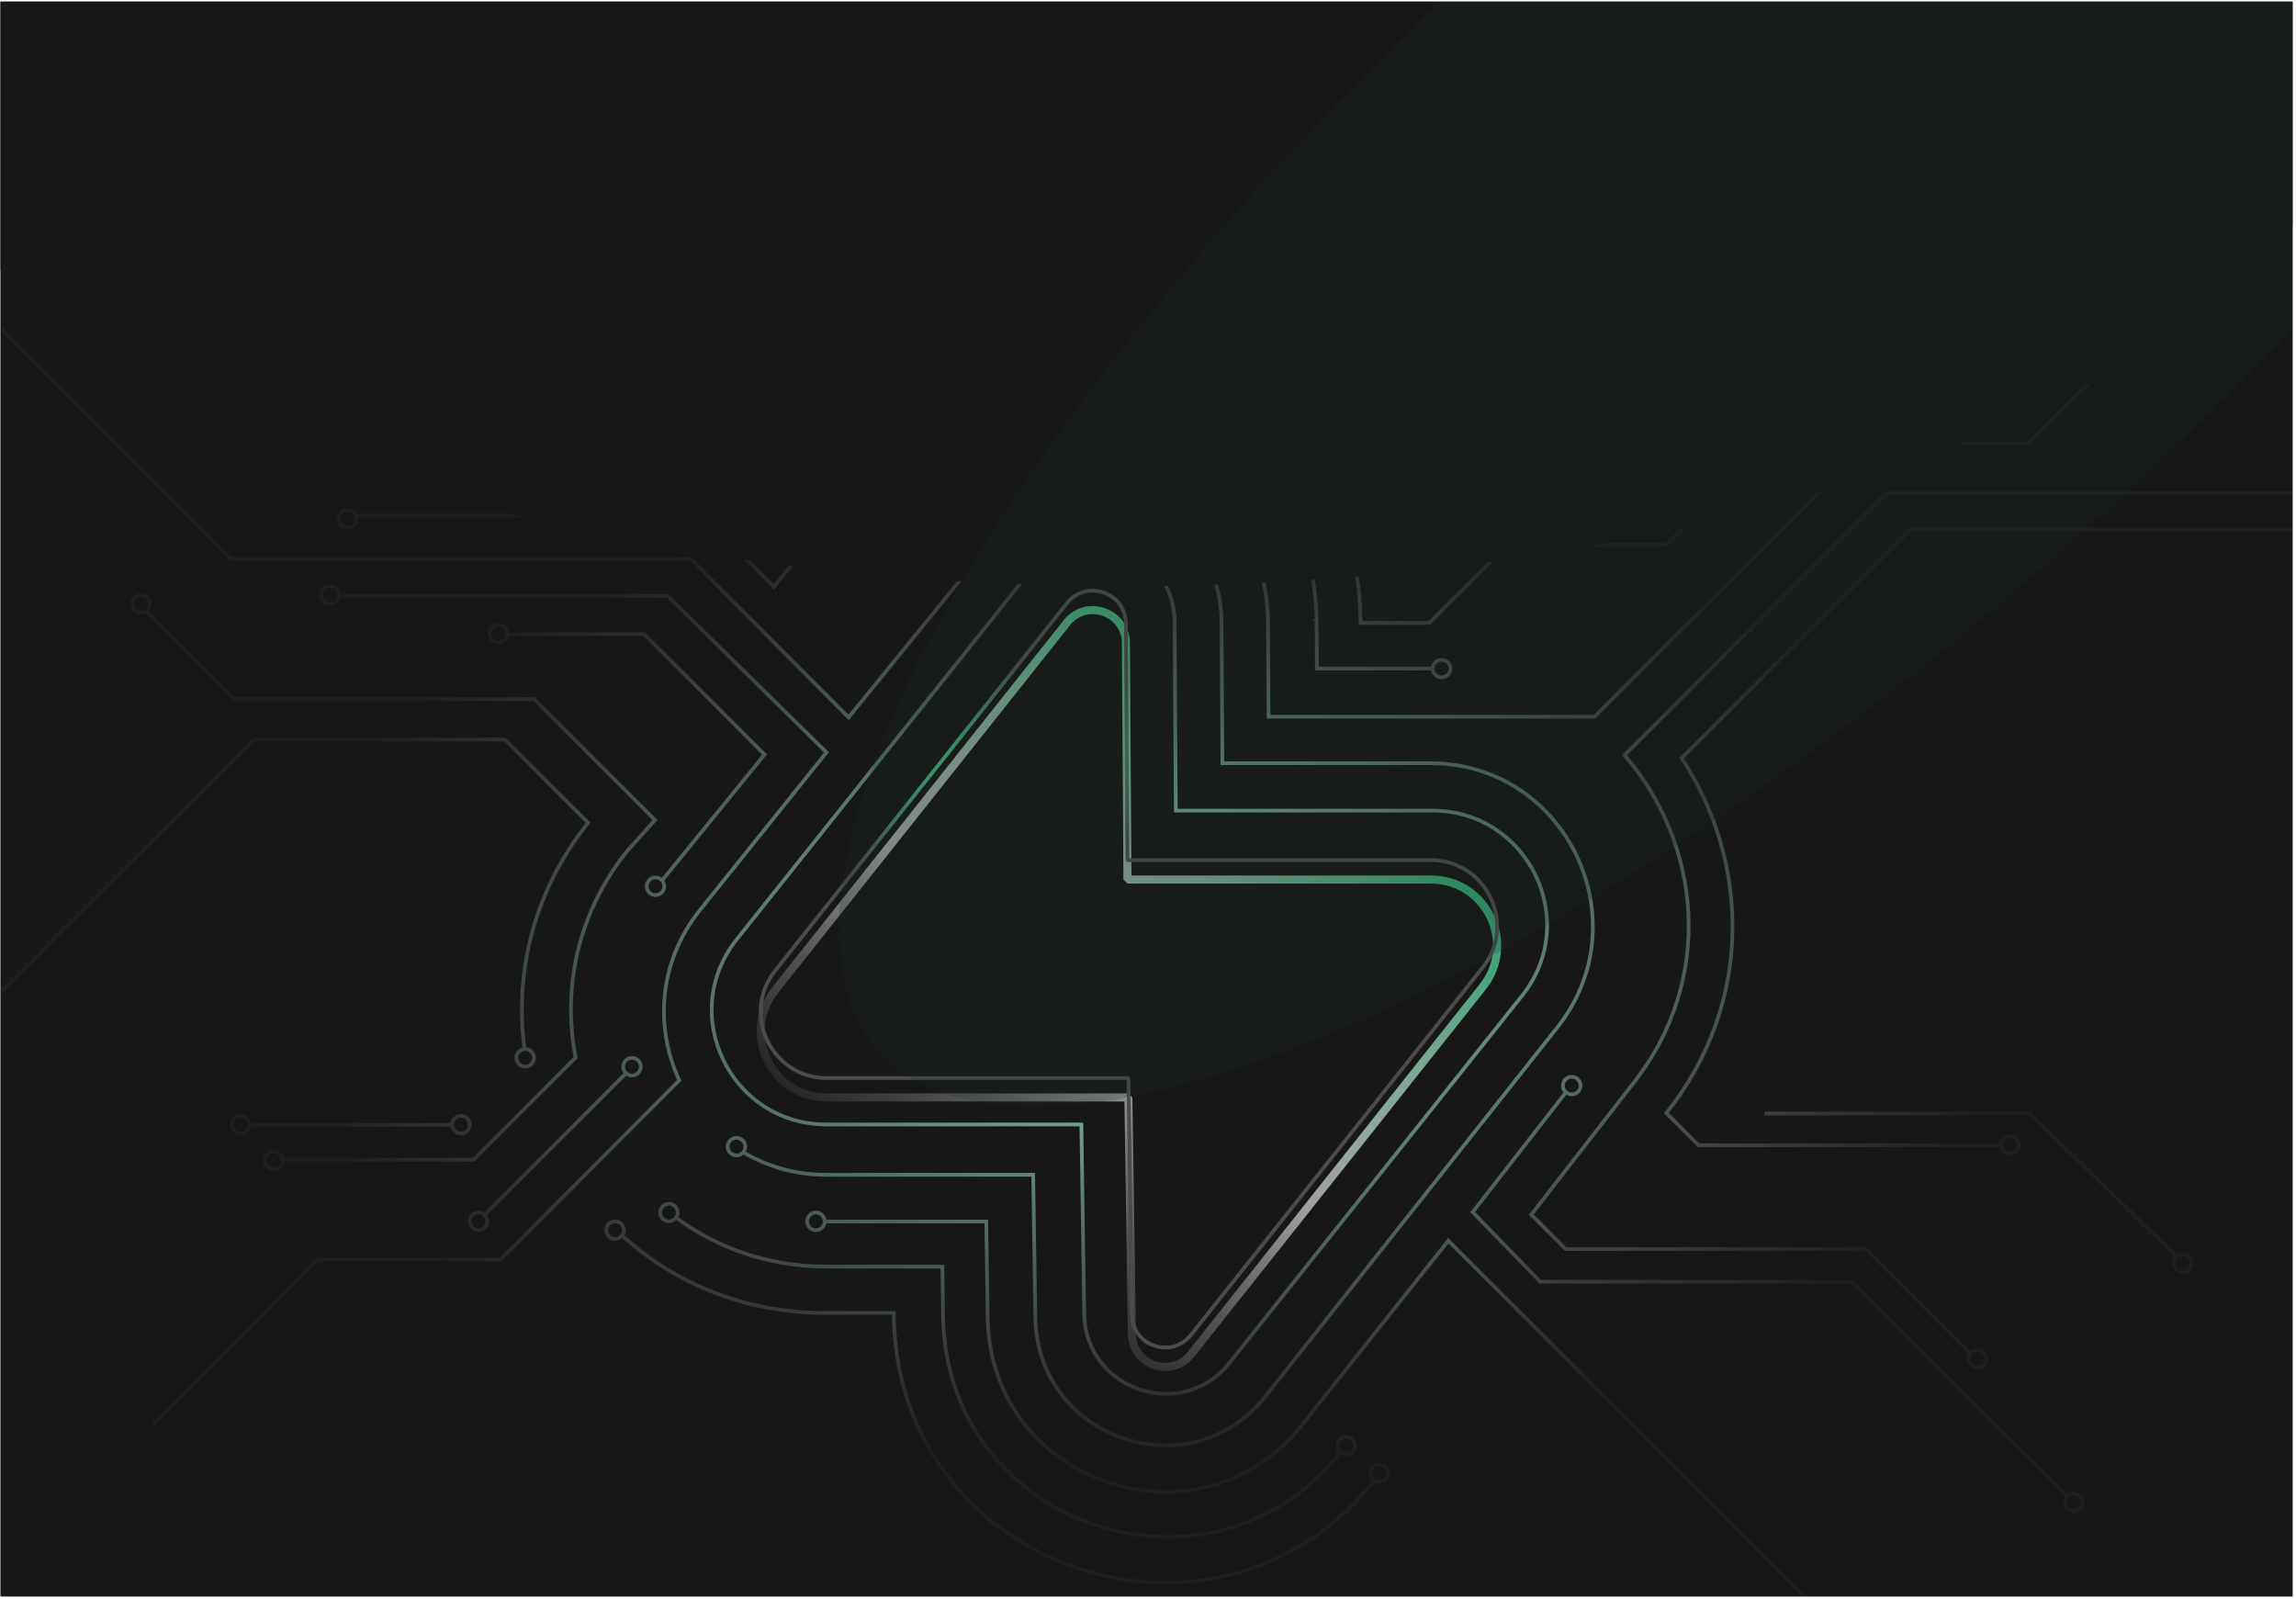 <svg width="619" height="431" viewBox="0 0 619 431" fill="none" xmlns="http://www.w3.org/2000/svg">
<g clip-path="url(#clip0_101_1550)">
<rect width="618" height="430" transform="translate(0.106 0.406)" fill="#171717"/>
<path d="M0.589 88.846L62.123 150.604H186.157L228.787 193.389L267.212 146.102C287.56 120.382 328.818 134.475 329.308 167.313L329.309 167.423L329.56 205.755H385.607C422.214 205.755 442.627 248.19 419.866 276.961L341.22 376.373C320.875 402.086 279.615 388.006 279.124 355.162L278.55 316.719H222.825C214.324 316.719 206.695 314.431 200.278 310.556M90.937 160.651H180.003L222.825 202.836L188.566 245.513C177.361 259.676 176.618 277.15 183.12 291.243L134.99 339.548H85.638L41.305 384.043M222.458 329.306H265.891L266.28 355.276C266.95 399.953 323.272 419.096 351.039 384.126L390.462 334.47L488.252 432.267H531.278L629.036 530.034M257.073 138.389C284.848 103.406 341.163 122.575 341.832 167.239L341.832 167.241L341.835 167.403L342.004 193.209H429.886L503.578 119.511H546.871L633.059 33.315M178.227 237.7L206.128 203.41L173.664 170.944H136.34M342.338 166.886L342.338 166.889M386.113 180.226H355.035L354.948 166.916L354.945 166.726L354.945 166.724L354.945 166.711L354.945 166.702L354.945 166.697C354.099 110.207 282.907 85.963 247.796 130.209M361.409 391.492C326.311 435.717 255.107 411.516 254.26 355.003L254.058 341.475H223.091C207.233 341.475 193.3 336.443 182.175 328.206M634.597 132.909H508.607L437.956 203.6C458.438 227.129 462.66 263.898 440.172 292.238L412.837 327.449L422.109 336.727H503.034L531.4 365.109M39.151 164.41L63.191 188.464H144L176.602 221.084L169.033 229.462C155.488 246.531 151.632 266.657 155.183 285.106L127.654 312.65H75.856M354.207 167.019L354.208 167.043L354.21 167.232M370.535 399.093C328.105 452.462 242.012 423.269 240.988 355.055L240.972 353.956H222.438C200.363 353.956 181.445 345.721 167.385 332.772M628.427 142.631H515.167L453.362 204.362C471.523 231.921 473.144 270.018 449.248 300.078L457.929 308.748H539.769M564.465 31.758L449.248 146.836H406.471L385.356 167.925H366.815L366.81 167.097L366.806 166.881L366.806 166.867L366.806 166.855L366.806 166.848V166.843L366.806 166.842L366.806 166.834L366.806 166.825C365.783 98.647 279.71 69.387 237.259 122.788L208.638 158.212L189.354 138.952H96.31M-16.382 284.002L68.348 199.374H136.091L158.546 221.802C143.629 240.567 138.655 262.463 141.44 282.971M475.713 300.178H547.246L586.781 338.743M122.452 303.265H66.918M422.538 294.004L397.035 326.762L415.255 345.551H499.097L557.466 403.529M130.166 327.952L168.731 289.387M316.665 167.546L316.664 167.492C316.355 146.951 290.358 138.136 277.536 154.224L198.631 253.231C182.555 273.402 196.973 303.149 222.825 303.149H291.536L292.304 354.188C292.613 374.731 318.611 383.542 331.432 367.456L410.337 268.449C426.412 248.279 411.995 218.531 386.143 218.531H317.001L316.665 167.546ZM391.016 180.255C391.016 181.565 389.954 182.627 388.644 182.627C387.333 182.627 386.271 181.565 386.271 180.255C386.271 178.945 387.333 177.883 388.644 177.883C389.954 177.883 391.016 178.945 391.016 180.255ZM426.107 292.661C426.107 293.971 425.045 295.033 423.735 295.033C422.425 295.033 421.363 293.971 421.363 292.661C421.363 291.351 422.425 290.289 423.735 290.289C425.045 290.289 426.107 291.351 426.107 292.661ZM365.335 389.739C365.335 391.049 364.273 392.111 362.963 392.111C361.653 392.111 360.591 391.049 360.591 389.739C360.591 388.429 361.653 387.367 362.963 387.367C364.273 387.367 365.335 388.429 365.335 389.739ZM374.218 397.146C374.218 398.456 373.156 399.518 371.846 399.518C370.536 399.518 369.474 398.456 369.474 397.146C369.474 395.835 370.536 394.773 371.846 394.773C373.156 394.773 374.218 395.835 374.218 397.146ZM535.482 366.356C535.482 367.667 534.42 368.729 533.11 368.729C531.8 368.729 530.738 367.667 530.738 366.356C530.738 365.046 531.8 363.984 533.11 363.984C534.42 363.984 535.482 365.046 535.482 366.356ZM544.265 308.685C544.265 309.995 543.203 311.057 541.893 311.057C540.583 311.057 539.521 309.995 539.521 308.685C539.521 307.375 540.583 306.312 541.893 306.312C543.203 306.312 544.265 307.375 544.265 308.685ZM590.812 340.591C590.812 341.901 589.75 342.963 588.439 342.963C587.129 342.963 586.067 341.901 586.067 340.591C586.067 339.281 587.129 338.219 588.439 338.219C589.75 338.219 590.812 339.281 590.812 340.591ZM561.412 404.997C561.412 406.307 560.35 407.369 559.04 407.369C557.73 407.369 556.668 406.307 556.668 404.997C556.668 403.687 557.73 402.625 559.04 402.625C560.35 402.625 561.412 403.687 561.412 404.997ZM222.333 329.263C222.333 330.573 221.271 331.635 219.961 331.635C218.651 331.635 217.589 330.573 217.589 329.263C217.589 327.953 218.651 326.891 219.961 326.891C221.271 326.891 222.333 327.953 222.333 329.263ZM200.923 309.122C200.923 310.432 199.861 311.494 198.551 311.494C197.241 311.494 196.179 310.432 196.179 309.122C196.179 307.812 197.241 306.75 198.551 306.75C199.861 306.75 200.923 307.812 200.923 309.122ZM182.701 326.888C182.701 328.198 181.639 329.26 180.329 329.26C179.019 329.26 177.957 328.198 177.957 326.888C177.957 325.578 179.019 324.516 180.329 324.516C181.639 324.516 182.701 325.578 182.701 326.888ZM168.188 331.63C168.188 332.94 167.126 334.002 165.816 334.002C164.506 334.002 163.444 332.94 163.444 331.63C163.444 330.32 164.506 329.258 165.816 329.258C167.126 329.258 168.188 330.32 168.188 331.63ZM179.081 238.935C179.081 240.245 178.019 241.307 176.709 241.307C175.399 241.307 174.337 240.245 174.337 238.935C174.337 237.625 175.399 236.562 176.709 236.562C178.019 236.562 179.081 237.625 179.081 238.935ZM172.753 287.56C172.753 288.87 171.691 289.932 170.381 289.932C169.071 289.932 168.009 288.87 168.009 287.56C168.009 286.25 169.071 285.188 170.381 285.188C171.691 285.188 172.753 286.25 172.753 287.56ZM131.389 329.263C131.389 330.573 130.327 331.635 129.017 331.635C127.707 331.635 126.645 330.573 126.645 329.263C126.645 327.953 127.707 326.891 129.017 326.891C130.327 326.891 131.389 327.953 131.389 329.263ZM143.971 285.185C143.971 286.495 142.909 287.557 141.599 287.557C140.289 287.557 139.227 286.495 139.227 285.185C139.227 283.875 140.289 282.812 141.599 282.812C142.909 282.812 143.971 283.875 143.971 285.185ZM126.645 303.2C126.645 304.51 125.583 305.572 124.272 305.572C122.962 305.572 121.9 304.51 121.9 303.2C121.9 301.89 122.962 300.828 124.272 300.828C125.583 300.828 126.645 301.89 126.645 303.2ZM67.278 303.2C67.278 304.51 66.216 305.572 64.906 305.572C63.596 305.572 62.534 304.51 62.534 303.2C62.534 301.89 63.596 300.828 64.906 300.828C66.216 300.828 67.278 301.89 67.278 303.2ZM76.152 312.852C76.152 314.162 75.09 315.224 73.78 315.224C72.47 315.224 71.408 314.162 71.408 312.852C71.408 311.542 72.47 310.48 73.78 310.48C75.09 310.48 76.152 311.542 76.152 312.852ZM136.709 170.825C136.709 172.135 135.647 173.197 134.337 173.197C133.027 173.197 131.965 172.135 131.965 170.825C131.965 169.515 133.027 168.453 134.337 168.453C135.647 168.453 136.709 169.515 136.709 170.825ZM91.339 160.396C91.339 161.706 90.277 162.768 88.967 162.768C87.657 162.768 86.595 161.706 86.595 160.396C86.595 159.085 87.657 158.023 88.967 158.023C90.277 158.023 91.339 159.085 91.339 160.396ZM96.083 139.815C96.083 141.125 95.021 142.188 93.711 142.188C92.401 142.188 91.339 141.125 91.339 139.815C91.339 138.505 92.401 137.443 93.711 137.443C95.021 137.443 96.083 138.505 96.083 139.815ZM40.351 162.763C40.351 164.073 39.289 165.135 37.978 165.135C36.669 165.135 35.606 164.073 35.606 162.763C35.606 161.453 36.669 160.391 37.978 160.391C39.289 160.391 40.351 161.453 40.351 162.763ZM248.737 131.708C248.737 133.018 247.675 134.08 246.365 134.08C245.055 134.08 243.993 133.018 243.993 131.708C243.993 130.398 245.055 129.336 246.365 129.336C247.675 129.336 248.737 130.398 248.737 131.708ZM258.183 139.821C258.183 141.131 257.121 142.193 255.811 142.193C254.501 142.193 253.439 141.131 253.439 139.821C253.439 138.511 254.501 137.449 255.811 137.449C257.121 137.449 258.183 138.511 258.183 139.821Z" stroke="url(#paint0_radial_101_1550)"/>
<g filter="url(#filter0_d_101_1550)">
<mask id="path-2-outside-1_101_1550" maskUnits="userSpaceOnUse" x="203.07" y="157.232" width="202" height="208" fill="black">
<rect fill="white" x="203.07" y="157.232" width="202" height="208"/>
<path fill-rule="evenodd" clip-rule="evenodd" d="M303.544 168.037C303.418 159.654 292.849 156.057 287.636 162.622L208.972 261.694C199.688 273.388 208.015 290.633 222.947 290.633H304.208L305.165 354.47C305.29 362.852 315.86 366.449 321.072 359.884L399.736 260.812C409.02 249.119 400.693 231.873 385.762 231.873H303.963L303.544 168.037Z"/>
</mask>
<path fill-rule="evenodd" clip-rule="evenodd" d="M303.544 168.037C303.418 159.654 292.849 156.057 287.636 162.622L208.972 261.694C199.688 273.388 208.015 290.633 222.947 290.633H304.208L305.165 354.47C305.29 362.852 315.86 366.449 321.072 359.884L399.736 260.812C409.02 249.119 400.693 231.873 385.762 231.873H303.963L303.544 168.037Z" fill="url(#paint1_linear_101_1550)" fill-opacity="0.1" shape-rendering="crispEdges"/>
<path d="M287.636 162.622L288.488 163.299L288.488 163.299L287.636 162.622ZM303.544 168.037L304.631 168.029L304.631 168.02L303.544 168.037ZM208.972 261.694L209.824 262.37L209.824 262.37L208.972 261.694ZM304.208 290.633L305.295 290.617L304.208 289.546V290.633ZM305.165 354.47L304.077 354.486L304.077 354.486L305.165 354.47ZM321.072 359.884L321.924 360.56L321.924 360.56L321.072 359.884ZM399.736 260.812L400.587 261.489L400.587 261.488L399.736 260.812ZM303.963 231.873L302.876 231.881L303.963 232.961V231.873ZM288.488 163.299C293.065 157.533 302.347 160.692 302.457 168.053L304.631 168.02C304.49 158.617 292.633 154.581 286.785 161.946L288.488 163.299ZM209.824 262.37L288.488 163.299L286.785 161.946L208.121 261.018L209.824 262.37ZM222.947 289.546C208.925 289.546 201.105 273.351 209.824 262.37L208.121 261.018C198.27 273.424 207.105 291.72 222.947 291.72V289.546ZM304.208 289.546H222.947V291.72H304.208V289.546ZM306.252 354.454L305.295 290.617L303.121 290.649L304.077 354.486L306.252 354.454ZM320.221 359.208C315.643 364.973 306.362 361.814 306.252 354.454L304.077 354.486C304.218 363.89 316.076 367.925 321.924 360.56L320.221 359.208ZM398.884 260.136L320.221 359.208L321.924 360.56L400.587 261.489L398.884 260.136ZM385.762 232.961C399.783 232.961 407.603 249.155 398.884 260.136L400.587 261.488C410.437 249.082 401.603 230.786 385.762 230.786V232.961ZM303.963 232.961H385.762V230.786H303.963V232.961ZM302.457 168.044L302.876 231.881L305.05 231.866L304.631 168.029L302.457 168.044Z" fill="url(#paint2_linear_101_1550)" mask="url(#path-2-outside-1_101_1550)"/>
</g>
<g filter="url(#filter1_f_101_1550)">
<path d="M287.636 162.625L288.027 162.936L288.027 162.936L287.636 162.625ZM303.543 168.039L304.043 168.036L304.043 168.031L303.543 168.039ZM208.972 261.696L209.364 262.007L209.364 262.007L208.972 261.696ZM304.208 290.635L304.708 290.628L304.208 290.135V290.635ZM305.164 354.472L304.664 354.48L304.664 354.48L305.164 354.472ZM321.072 359.887L321.463 360.198L321.463 360.198L321.072 359.887ZM399.735 260.815L400.127 261.126L400.127 261.126L399.735 260.815ZM303.963 231.876L303.463 231.879L303.963 232.376V231.876ZM288.027 162.936C292.948 156.738 302.925 160.134 303.044 168.046L304.043 168.031C303.911 159.18 292.749 155.381 287.244 162.314L288.027 162.936ZM209.364 262.007L288.027 162.936L287.244 162.314L208.58 261.385L209.364 262.007ZM222.946 290.135C208.433 290.135 200.339 273.373 209.364 262.007L208.58 261.385C199.035 273.407 207.596 291.135 222.946 291.135V290.135ZM304.208 290.135H222.946V291.135H304.208V290.135ZM305.664 354.465L304.708 290.628L303.708 290.643L304.664 354.48L305.664 354.465ZM320.68 359.576C315.76 365.772 305.783 362.377 305.664 354.465L304.664 354.48C304.797 363.332 315.959 367.13 321.463 360.198L320.68 359.576ZM399.344 260.504L320.68 359.576L321.463 360.198L400.127 261.126L399.344 260.504ZM385.761 232.376C400.274 232.376 408.368 249.138 399.344 260.504L400.127 261.126C409.671 249.104 401.111 231.376 385.761 231.376V232.376ZM303.963 232.376H385.761V231.376H303.963V232.376ZM303.043 168.042L303.463 231.879L304.463 231.873L304.043 168.036L303.043 168.042Z" fill="url(#paint3_radial_101_1550)"/>
</g>
<g filter="url(#filter2_f_101_1550)">
<ellipse cx="303.389" cy="9.879" rx="335.056" ry="148.145" fill="#171717"/>
</g>
<g opacity="0.2" filter="url(#filter3_f_101_1550)">
<ellipse cx="486.908" cy="60.788" rx="334.74" ry="111.346" transform="rotate(-41.679 486.908 60.788)" fill="#182E23"/>
</g>
</g>
<defs>
<filter id="filter0_d_101_1550" x="182.74" y="142.141" width="243.227" height="248.701" filterUnits="userSpaceOnUse" color-interpolation-filters="sRGB">
<feFlood flood-opacity="0" result="BackgroundImageFix"/>
<feColorMatrix in="SourceAlpha" type="matrix" values="0 0 0 0 0 0 0 0 0 0 0 0 0 0 0 0 0 0 127 0" result="hardAlpha"/>
<feOffset dy="5.238"/>
<feGaussianBlur stdDeviation="10.62"/>
<feComposite in2="hardAlpha" operator="out"/>
<feColorMatrix type="matrix" values="0 0 0 0 0 0 0 0 0 0 0 0 0 0 0 0 0 0 0.35 0"/>
<feBlend mode="normal" in2="BackgroundImageFix" result="effect1_dropShadow_101_1550"/>
<feBlend mode="normal" in="SourceGraphic" in2="effect1_dropShadow_101_1550" result="shape"/>
</filter>
<filter id="filter1_f_101_1550" x="200.568" y="154.733" width="207.57" height="213.044" filterUnits="userSpaceOnUse" color-interpolation-filters="sRGB">
<feFlood flood-opacity="0" result="BackgroundImageFix"/>
<feBlend mode="normal" in="SourceGraphic" in2="BackgroundImageFix" result="shape"/>
<feGaussianBlur stdDeviation="2" result="effect1_foregroundBlur_101_1550"/>
</filter>
<filter id="filter2_f_101_1550" x="-83.667" y="-190.266" width="774.111" height="400.289" filterUnits="userSpaceOnUse" color-interpolation-filters="sRGB">
<feFlood flood-opacity="0" result="BackgroundImageFix"/>
<feBlend mode="normal" in="SourceGraphic" in2="BackgroundImageFix" result="shape"/>
<feGaussianBlur stdDeviation="26" result="effect1_foregroundBlur_101_1550"/>
</filter>
<filter id="filter3_f_101_1550" x="126.096" y="-276.892" width="721.625" height="675.361" filterUnits="userSpaceOnUse" color-interpolation-filters="sRGB">
<feFlood flood-opacity="0" result="BackgroundImageFix"/>
<feBlend mode="normal" in="SourceGraphic" in2="BackgroundImageFix" result="shape"/>
<feGaussianBlur stdDeviation="50" result="effect1_foregroundBlur_101_1550"/>
</filter>
<radialGradient id="paint0_radial_101_1550" cx="0" cy="0" r="1" gradientUnits="userSpaceOnUse" gradientTransform="translate(309.107 261.597) rotate(180) scale(236.804 133.798)">
<stop stop-color="#91FFCE"/>
<stop offset="1" stop-color="#939191" stop-opacity="0.06"/>
</radialGradient>
<linearGradient id="paint1_linear_101_1550" x1="345.619" y1="168.957" x2="303.482" y2="403.482" gradientUnits="userSpaceOnUse">
<stop stop-color="#151515"/>
<stop offset="1" stop-color="#141414"/>
</linearGradient>
<linearGradient id="paint2_linear_101_1550" x1="378.74" y1="220.127" x2="264.448" y2="350.76" gradientUnits="userSpaceOnUse">
<stop stop-color="#319F6E"/>
<stop offset="0.545" stop-color="white" stop-opacity="0.58"/>
<stop offset="1" stop-color="#B4B4B4" stop-opacity="0"/>
</linearGradient>
<radialGradient id="paint3_radial_101_1550" cx="0" cy="0" r="1" gradientUnits="userSpaceOnUse" gradientTransform="translate(220.456 204.992) rotate(180) scale(115.104 30.126)">
<stop stop-color="#3ECF8E"/>
<stop offset="1" stop-color="#4B4B4B"/>
</radialGradient>
<clipPath id="clip0_101_1550">
<rect width="618" height="430" fill="white" transform="translate(0.106 0.406)"/>
</clipPath>
</defs>
</svg>
